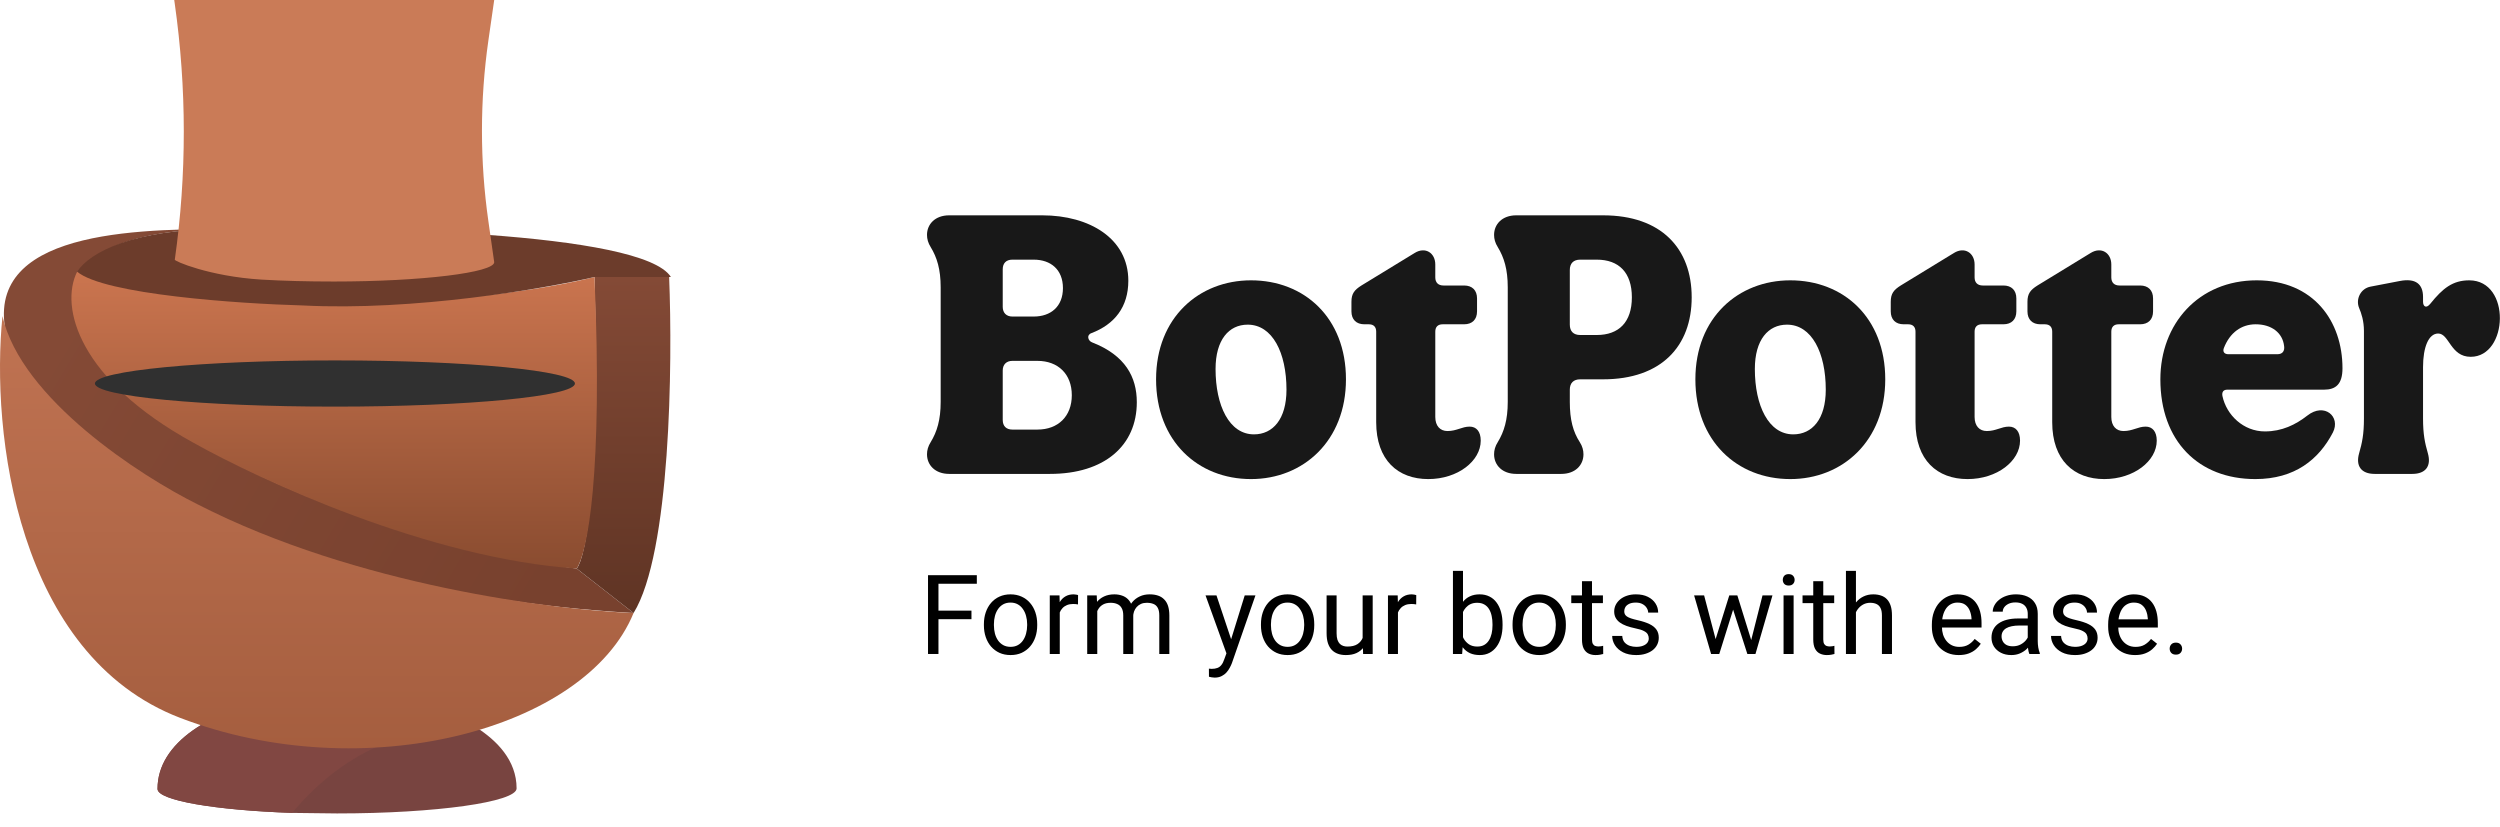 <svg width="130" height="43" viewBox="0 0 130 43" fill="none" xmlns="http://www.w3.org/2000/svg">
<path d="M26.863 40.997C26.863 41.705 22.675 42.299 17.527 42.299C16.72 42.299 15.935 42.271 15.193 42.271C11.158 42.129 8.191 41.62 8.191 41.025C8.191 36.183 19.403 34.286 24.813 37.854C25.816 38.505 26.863 39.524 26.863 40.997Z" fill="#784440"/>
<path d="M24.813 37.825C22.326 37.74 18.465 38.335 15.193 42.271C11.158 42.129 8.191 41.619 8.191 41.025C8.17 36.183 19.381 34.286 24.813 37.825Z" fill="#814742"/>
<path d="M0.499 18.01C-1.423 12.168 6.416 11.909 11.592 11.909C5.454 11.909 3.92 13.974 3.827 14.96C4.105 22.633 20.467 28.364 29.988 29.566L32.947 31.877C12.147 30.675 2.656 22.047 0.499 18.01Z" fill="url(#paint0_linear_7253_23788)"/>
<path d="M9.373 37.331C0.869 34.077 -0.487 22.478 0.129 16.439C1.09 20.728 7.309 24.758 10.298 26.237C18.539 30.453 28.861 31.722 32.946 31.876C30.45 37.978 18.895 40.974 9.373 37.331Z" fill="url(#paint1_linear_7253_23788)"/>
<path d="M30.913 14.405C31.209 25.202 30.451 29.011 29.988 29.565L32.946 31.877C34.869 28.77 34.98 18.934 34.795 14.405H30.913Z" fill="url(#paint2_linear_7253_23788)"/>
<path d="M10.021 23.002C4.105 19.748 3.088 15.976 4.012 14.127C14.809 16.864 26.414 15.545 30.913 14.405C31.357 24.684 30.543 28.733 29.989 29.565C22.297 29.048 13.472 24.943 10.021 23.002Z" fill="url(#paint3_linear_7253_23788)"/>
<path d="M34.888 14.405C33.408 12.038 18.679 11.755 11.5 11.909C6.988 11.909 4.659 13.111 4.012 14.128C5.417 15.311 12.393 15.792 15.752 15.884C21.52 16.18 28.262 15.021 30.913 14.405H34.888Z" fill="#6C3C2B"/>
<g filter="url(#filter0_i_7253_23788)">
<ellipse cx="17.416" cy="13.943" rx="12.48" ry="1.202" fill="#303030"/>
</g>
<path d="M25.395 2.11C24.951 5.221 24.951 8.379 25.394 11.49L25.699 13.634C25.699 14.17 21.958 14.639 17.364 14.639C15.995 14.639 14.718 14.605 13.592 14.539C10.885 14.371 9.029 13.567 9.09 13.5C9.716 9.078 9.713 4.59 9.084 0.168L9.06 0H25.699L25.395 2.11Z" fill="#CA7B57"/>
<path d="M49.357 24.643H54.6C57.443 24.643 59.114 23.164 59.114 20.916C59.114 19.61 58.519 18.477 56.79 17.804C56.579 17.728 56.483 17.42 56.752 17.324C57.962 16.863 58.673 15.96 58.673 14.597C58.673 12.407 56.656 11.197 54.197 11.197H49.357C48.627 11.197 48.204 11.658 48.204 12.215C48.204 12.426 48.262 12.637 48.396 12.849C48.723 13.386 48.915 14.001 48.915 14.942V20.897C48.915 21.838 48.723 22.453 48.396 22.991C48.262 23.202 48.204 23.413 48.204 23.625C48.204 24.182 48.627 24.643 49.357 24.643ZM52.641 16.46C52.334 16.46 52.142 16.268 52.142 15.96V14.001C52.142 13.694 52.315 13.502 52.641 13.502H53.755C54.639 13.502 55.273 14.02 55.273 14.981C55.273 15.941 54.639 16.46 53.755 16.46H52.641ZM52.641 22.338C52.334 22.338 52.142 22.165 52.142 21.838V19.264C52.142 18.957 52.334 18.765 52.641 18.765H53.947C55.023 18.765 55.734 19.456 55.734 20.551C55.734 21.646 55.023 22.338 53.947 22.338H52.641Z" fill="#181818"/>
<path d="M65.053 24.912C67.761 24.912 69.99 22.933 69.99 19.725C69.99 16.517 67.819 14.577 65.053 14.577C62.345 14.577 60.116 16.517 60.116 19.725C60.116 22.933 62.287 24.912 65.053 24.912ZM65.207 22.587C63.92 22.587 63.209 21.089 63.209 19.187C63.209 17.67 63.901 16.882 64.88 16.882C66.167 16.882 66.897 18.342 66.897 20.263C66.897 21.8 66.186 22.587 65.207 22.587Z" fill="#181818"/>
<path d="M74.271 24.912C75.807 24.912 76.998 23.97 76.998 22.914C76.998 22.434 76.768 22.184 76.422 22.184C76.019 22.184 75.75 22.414 75.269 22.414C74.885 22.414 74.635 22.145 74.635 21.684V17.247C74.635 16.998 74.77 16.863 75.02 16.863H76.134C76.556 16.863 76.806 16.613 76.806 16.191V15.519C76.806 15.096 76.556 14.846 76.134 14.846H75.058C74.789 14.846 74.635 14.693 74.635 14.424V13.752C74.635 13.156 74.117 12.81 73.56 13.156L70.794 14.846C70.429 15.077 70.275 15.269 70.275 15.691V16.191C70.275 16.613 70.525 16.863 70.948 16.863H71.178C71.428 16.863 71.562 16.998 71.562 17.247V21.953C71.562 23.932 72.695 24.912 74.271 24.912Z" fill="#181818"/>
<path d="M78.844 24.643H81.188C81.918 24.643 82.34 24.182 82.34 23.625C82.34 23.413 82.283 23.202 82.148 22.991C81.802 22.453 81.63 21.838 81.63 20.897V20.263C81.63 19.917 81.822 19.725 82.168 19.725H83.358C86.393 19.725 87.968 17.997 87.968 15.461C87.968 12.925 86.393 11.197 83.358 11.197H78.844C78.115 11.197 77.692 11.658 77.692 12.215C77.692 12.426 77.749 12.637 77.884 12.849C78.21 13.386 78.403 14.001 78.403 14.942V20.897C78.403 21.838 78.21 22.453 77.884 22.991C77.749 23.202 77.692 23.413 77.692 23.625C77.692 24.182 78.115 24.643 78.844 24.643ZM82.168 17.42C81.822 17.42 81.63 17.228 81.63 16.882V14.04C81.63 13.694 81.822 13.502 82.168 13.502H83.032C84.184 13.502 84.857 14.174 84.857 15.461C84.857 16.748 84.184 17.42 83.032 17.42H82.168Z" fill="#181818"/>
<path d="M93.096 24.912C95.805 24.912 98.033 22.933 98.033 19.725C98.033 16.517 95.862 14.577 93.096 14.577C90.388 14.577 88.16 16.517 88.16 19.725C88.16 22.933 90.33 24.912 93.096 24.912ZM93.25 22.587C91.963 22.587 91.252 21.089 91.252 19.187C91.252 17.67 91.944 16.882 92.924 16.882C94.21 16.882 94.94 18.342 94.94 20.263C94.94 21.8 94.23 22.587 93.25 22.587Z" fill="#181818"/>
<path d="M102.314 24.912C103.851 24.912 105.042 23.97 105.042 22.914C105.042 22.434 104.811 22.184 104.465 22.184C104.062 22.184 103.793 22.414 103.313 22.414C102.929 22.414 102.679 22.145 102.679 21.684V17.247C102.679 16.998 102.813 16.863 103.063 16.863H104.177C104.6 16.863 104.85 16.613 104.85 16.191V15.519C104.85 15.096 104.6 14.846 104.177 14.846H103.102C102.833 14.846 102.679 14.693 102.679 14.424V13.752C102.679 13.156 102.16 12.81 101.603 13.156L98.837 14.846C98.472 15.077 98.319 15.269 98.319 15.691V16.191C98.319 16.613 98.568 16.863 98.991 16.863H99.222C99.471 16.863 99.606 16.998 99.606 17.247V21.953C99.606 23.932 100.739 24.912 102.314 24.912Z" fill="#181818"/>
<path d="M109.423 24.912C110.96 24.912 112.151 23.97 112.151 22.914C112.151 22.434 111.92 22.184 111.575 22.184C111.171 22.184 110.902 22.414 110.422 22.414C110.038 22.414 109.788 22.145 109.788 21.684V17.247C109.788 16.998 109.923 16.863 110.172 16.863H111.287C111.709 16.863 111.959 16.613 111.959 16.191V15.519C111.959 15.096 111.709 14.846 111.287 14.846H110.211C109.942 14.846 109.788 14.693 109.788 14.424V13.752C109.788 13.156 109.27 12.81 108.713 13.156L105.947 14.846C105.582 15.077 105.428 15.269 105.428 15.691V16.191C105.428 16.613 105.678 16.863 106.1 16.863H106.331C106.581 16.863 106.715 16.998 106.715 17.247V21.953C106.715 23.932 107.848 24.912 109.423 24.912Z" fill="#181818"/>
<path d="M117.276 24.912C119.331 24.912 120.579 23.893 121.309 22.491C121.732 21.665 120.868 20.916 119.984 21.608C119.369 22.088 118.659 22.434 117.775 22.434C116.661 22.434 115.777 21.588 115.566 20.59C115.528 20.378 115.624 20.263 115.816 20.263H120.848C121.463 20.263 121.809 19.975 121.809 19.149C121.809 16.71 120.311 14.577 117.352 14.577C114.318 14.577 112.339 16.844 112.339 19.725C112.339 22.933 114.318 24.912 117.276 24.912ZM115.873 18.419C115.662 18.419 115.566 18.285 115.643 18.093C115.95 17.305 116.546 16.863 117.295 16.863C118.121 16.863 118.697 17.305 118.774 17.997C118.812 18.265 118.678 18.419 118.428 18.419H115.873Z" fill="#181818"/>
<path d="M123.482 24.643H125.441C126.133 24.643 126.44 24.239 126.248 23.567C126.094 23.029 125.998 22.587 125.998 21.761V19.091C125.998 18.054 126.286 17.343 126.786 17.343C127.362 17.343 127.42 18.554 128.476 18.554C130.435 18.554 130.589 14.577 128.399 14.577C127.535 14.577 127.016 15 126.382 15.788C126.152 16.076 125.998 15.922 125.998 15.691V15.442C125.998 14.789 125.633 14.443 124.769 14.616L123.271 14.904C122.752 15 122.483 15.557 122.675 16.018C122.791 16.287 122.925 16.69 122.925 17.209V21.761C122.925 22.587 122.829 23.029 122.675 23.567C122.483 24.239 122.791 24.643 123.482 24.643Z" fill="#181818"/>
<path d="M48.8 29.91V34.007H48.257V29.91H48.8ZM50.516 31.753V32.198H48.682V31.753H50.516ZM50.795 29.91V30.355H48.682V29.91H50.795Z" fill="black"/>
<path d="M51.163 32.519V32.454C51.163 32.234 51.195 32.031 51.259 31.843C51.323 31.654 51.415 31.49 51.535 31.351C51.655 31.21 51.8 31.101 51.971 31.024C52.142 30.946 52.333 30.906 52.545 30.906C52.759 30.906 52.951 30.946 53.122 31.024C53.294 31.101 53.441 31.21 53.561 31.351C53.683 31.49 53.776 31.654 53.839 31.843C53.903 32.031 53.935 32.234 53.935 32.454V32.519C53.935 32.738 53.903 32.941 53.839 33.129C53.776 33.317 53.683 33.481 53.561 33.621C53.441 33.76 53.295 33.869 53.125 33.948C52.956 34.025 52.764 34.063 52.551 34.063C52.337 34.063 52.145 34.025 51.974 33.948C51.803 33.869 51.657 33.76 51.535 33.621C51.415 33.481 51.323 33.317 51.259 33.129C51.195 32.941 51.163 32.738 51.163 32.519ZM51.684 32.454V32.519C51.684 32.67 51.702 32.814 51.737 32.949C51.773 33.082 51.827 33.2 51.898 33.303C51.971 33.407 52.062 33.488 52.171 33.548C52.279 33.606 52.406 33.636 52.551 33.636C52.693 33.636 52.818 33.606 52.925 33.548C53.034 33.488 53.124 33.407 53.195 33.303C53.266 33.2 53.32 33.082 53.355 32.949C53.393 32.814 53.412 32.67 53.412 32.519V32.454C53.412 32.304 53.393 32.162 53.355 32.029C53.32 31.894 53.265 31.775 53.192 31.672C53.121 31.567 53.031 31.484 52.922 31.424C52.815 31.364 52.689 31.334 52.545 31.334C52.402 31.334 52.277 31.364 52.168 31.424C52.061 31.484 51.971 31.567 51.898 31.672C51.827 31.775 51.773 31.894 51.737 32.029C51.702 32.162 51.684 32.304 51.684 32.454Z" fill="black"/>
<path d="M55.108 31.441V34.007H54.588V30.962H55.094L55.108 31.441ZM56.059 30.946L56.056 31.43C56.013 31.42 55.972 31.415 55.933 31.413C55.895 31.409 55.852 31.407 55.803 31.407C55.683 31.407 55.577 31.426 55.485 31.463C55.393 31.501 55.316 31.553 55.252 31.621C55.188 31.688 55.137 31.769 55.1 31.863C55.064 31.955 55.041 32.056 55.029 32.167L54.883 32.251C54.883 32.067 54.901 31.895 54.937 31.733C54.974 31.572 55.031 31.43 55.108 31.306C55.185 31.18 55.283 31.082 55.401 31.013C55.521 30.942 55.663 30.906 55.829 30.906C55.866 30.906 55.909 30.911 55.958 30.92C56.007 30.928 56.041 30.936 56.059 30.946Z" fill="black"/>
<path d="M57.058 31.567V34.007H56.535V30.962H57.03L57.058 31.567ZM56.951 32.369L56.709 32.361C56.711 32.153 56.738 31.96 56.791 31.784C56.843 31.606 56.921 31.451 57.024 31.32C57.128 31.189 57.256 31.087 57.41 31.016C57.564 30.943 57.742 30.906 57.944 30.906C58.087 30.906 58.218 30.927 58.338 30.968C58.459 31.008 58.563 31.07 58.651 31.157C58.739 31.243 58.807 31.354 58.856 31.489C58.905 31.624 58.929 31.787 58.929 31.978V34.007H58.409V32.004C58.409 31.844 58.382 31.717 58.327 31.621C58.275 31.525 58.2 31.456 58.102 31.413C58.005 31.368 57.89 31.345 57.759 31.345C57.605 31.345 57.477 31.372 57.373 31.427C57.27 31.481 57.188 31.556 57.126 31.652C57.064 31.747 57.019 31.857 56.991 31.981C56.964 32.103 56.951 32.232 56.951 32.369ZM58.924 32.082L58.575 32.189C58.577 32.022 58.604 31.862 58.656 31.708C58.711 31.554 58.789 31.417 58.89 31.297C58.993 31.177 59.12 31.082 59.27 31.013C59.42 30.942 59.591 30.906 59.785 30.906C59.948 30.906 60.092 30.928 60.218 30.971C60.346 31.014 60.452 31.081 60.539 31.171C60.627 31.259 60.694 31.372 60.739 31.511C60.783 31.65 60.806 31.815 60.806 32.006V34.007H60.283V32.001C60.283 31.83 60.255 31.698 60.201 31.604C60.149 31.508 60.074 31.442 59.976 31.404C59.88 31.365 59.766 31.345 59.633 31.345C59.518 31.345 59.417 31.365 59.329 31.404C59.241 31.444 59.167 31.498 59.106 31.567C59.047 31.635 59.001 31.713 58.969 31.801C58.939 31.889 58.924 31.983 58.924 32.082Z" fill="black"/>
<path d="M63.879 33.692L64.725 30.962H65.283L64.061 34.477C64.033 34.552 63.996 34.633 63.949 34.719C63.904 34.807 63.846 34.89 63.775 34.969C63.703 35.048 63.617 35.112 63.516 35.161C63.416 35.211 63.297 35.236 63.158 35.236C63.117 35.236 63.065 35.231 63.001 35.22C62.937 35.208 62.892 35.199 62.866 35.191L62.863 34.77C62.878 34.771 62.901 34.773 62.933 34.775C62.967 34.779 62.99 34.781 63.004 34.781C63.122 34.781 63.222 34.765 63.305 34.733C63.387 34.703 63.457 34.651 63.513 34.578C63.571 34.507 63.621 34.408 63.662 34.283L63.879 33.692ZM63.257 30.962L64.047 33.326L64.183 33.875L63.808 34.066L62.688 30.962H63.257Z" fill="black"/>
<path d="M65.57 32.519V32.454C65.57 32.234 65.602 32.031 65.665 31.843C65.729 31.654 65.821 31.49 65.941 31.351C66.061 31.21 66.207 31.101 66.377 31.024C66.548 30.946 66.739 30.906 66.951 30.906C67.165 30.906 67.357 30.946 67.528 31.024C67.701 31.101 67.847 31.21 67.967 31.351C68.089 31.49 68.182 31.654 68.246 31.843C68.309 32.031 68.341 32.234 68.341 32.454V32.519C68.341 32.738 68.309 32.941 68.246 33.129C68.182 33.317 68.089 33.481 67.967 33.621C67.847 33.76 67.701 33.869 67.531 33.948C67.362 34.025 67.171 34.063 66.957 34.063C66.743 34.063 66.551 34.025 66.38 33.948C66.209 33.869 66.063 33.76 65.941 33.621C65.821 33.481 65.729 33.317 65.665 33.129C65.602 32.941 65.57 32.738 65.57 32.519ZM66.09 32.454V32.519C66.09 32.67 66.108 32.814 66.144 32.949C66.179 33.082 66.233 33.2 66.304 33.303C66.377 33.407 66.468 33.488 66.577 33.548C66.686 33.606 66.812 33.636 66.957 33.636C67.099 33.636 67.224 33.606 67.331 33.548C67.44 33.488 67.53 33.407 67.601 33.303C67.672 33.2 67.726 33.082 67.762 32.949C67.799 32.814 67.818 32.67 67.818 32.519V32.454C67.818 32.304 67.799 32.162 67.762 32.029C67.726 31.894 67.671 31.775 67.598 31.672C67.527 31.567 67.437 31.484 67.328 31.424C67.221 31.364 67.096 31.334 66.951 31.334C66.809 31.334 66.683 31.364 66.574 31.424C66.467 31.484 66.377 31.567 66.304 31.672C66.233 31.775 66.179 31.894 66.144 32.029C66.108 32.162 66.09 32.304 66.09 32.454Z" fill="black"/>
<path d="M70.857 33.303V30.962H71.38V34.007H70.882L70.857 33.303ZM70.955 32.662L71.172 32.656C71.172 32.859 71.15 33.047 71.107 33.219C71.066 33.39 70.998 33.538 70.904 33.664C70.811 33.789 70.688 33.888 70.536 33.959C70.384 34.029 70.199 34.063 69.982 34.063C69.833 34.063 69.697 34.042 69.574 33.998C69.452 33.955 69.347 33.889 69.258 33.799C69.17 33.709 69.102 33.591 69.053 33.447C69.006 33.303 68.983 33.129 68.983 32.926V30.962H69.503V32.932C69.503 33.069 69.518 33.182 69.548 33.273C69.58 33.361 69.622 33.431 69.675 33.484C69.729 33.534 69.789 33.57 69.855 33.59C69.922 33.611 69.992 33.621 70.063 33.621C70.284 33.621 70.46 33.579 70.589 33.495C70.719 33.409 70.812 33.293 70.868 33.149C70.926 33.002 70.955 32.84 70.955 32.662Z" fill="black"/>
<path d="M72.694 31.441V34.007H72.174V30.962H72.68L72.694 31.441ZM73.645 30.946L73.642 31.43C73.599 31.42 73.558 31.415 73.518 31.413C73.481 31.409 73.438 31.407 73.389 31.407C73.269 31.407 73.163 31.426 73.071 31.463C72.979 31.501 72.901 31.553 72.838 31.621C72.774 31.688 72.723 31.769 72.686 31.863C72.65 31.955 72.626 32.056 72.615 32.167L72.469 32.251C72.469 32.067 72.487 31.895 72.522 31.733C72.56 31.572 72.617 31.43 72.694 31.306C72.771 31.18 72.868 31.082 72.987 31.013C73.107 30.942 73.249 30.906 73.414 30.906C73.452 30.906 73.495 30.911 73.544 30.92C73.593 30.928 73.626 30.936 73.645 30.946Z" fill="black"/>
<path d="M75.553 29.685H76.076V33.416L76.031 34.007H75.553V29.685ZM78.133 32.459V32.519C78.133 32.74 78.107 32.945 78.054 33.135C78.002 33.322 77.925 33.486 77.823 33.624C77.722 33.763 77.598 33.871 77.452 33.948C77.306 34.025 77.138 34.063 76.948 34.063C76.755 34.063 76.585 34.03 76.439 33.965C76.295 33.897 76.173 33.801 76.073 33.675C75.974 33.549 75.894 33.397 75.834 33.219C75.776 33.041 75.736 32.84 75.713 32.617V32.358C75.736 32.133 75.776 31.931 75.834 31.753C75.894 31.575 75.974 31.423 76.073 31.297C76.173 31.17 76.295 31.073 76.439 31.008C76.584 30.94 76.751 30.906 76.943 30.906C77.134 30.906 77.304 30.944 77.452 31.019C77.6 31.092 77.724 31.197 77.823 31.334C77.925 31.471 78.002 31.635 78.054 31.826C78.107 32.016 78.133 32.227 78.133 32.459ZM77.61 32.519V32.459C77.61 32.307 77.596 32.165 77.567 32.032C77.539 31.897 77.494 31.779 77.432 31.677C77.37 31.574 77.289 31.493 77.188 31.435C77.086 31.375 76.962 31.345 76.813 31.345C76.682 31.345 76.568 31.368 76.47 31.413C76.374 31.458 76.293 31.519 76.225 31.596C76.158 31.671 76.102 31.757 76.059 31.854C76.018 31.95 75.987 32.05 75.966 32.153V32.831C75.996 32.962 76.045 33.089 76.113 33.211C76.182 33.331 76.274 33.429 76.388 33.506C76.505 33.583 76.648 33.621 76.819 33.621C76.96 33.621 77.08 33.593 77.179 33.537C77.28 33.479 77.362 33.399 77.424 33.298C77.488 33.197 77.534 33.079 77.565 32.946C77.595 32.813 77.61 32.67 77.61 32.519Z" fill="black"/>
<path d="M78.653 32.519V32.454C78.653 32.234 78.685 32.031 78.749 31.843C78.813 31.654 78.905 31.49 79.025 31.351C79.145 31.21 79.29 31.101 79.461 31.024C79.632 30.946 79.823 30.906 80.035 30.906C80.249 30.906 80.441 30.946 80.612 31.024C80.784 31.101 80.931 31.21 81.051 31.351C81.173 31.49 81.266 31.654 81.329 31.843C81.393 32.031 81.425 32.234 81.425 32.454V32.519C81.425 32.738 81.393 32.941 81.329 33.129C81.266 33.317 81.173 33.481 81.051 33.621C80.931 33.76 80.785 33.869 80.615 33.948C80.446 34.025 80.254 34.063 80.041 34.063C79.827 34.063 79.635 34.025 79.464 33.948C79.293 33.869 79.147 33.76 79.025 33.621C78.905 33.481 78.813 33.317 78.749 33.129C78.685 32.941 78.653 32.738 78.653 32.519ZM79.174 32.454V32.519C79.174 32.67 79.192 32.814 79.228 32.949C79.263 33.082 79.317 33.2 79.388 33.303C79.461 33.407 79.552 33.488 79.661 33.548C79.77 33.606 79.896 33.636 80.041 33.636C80.183 33.636 80.308 33.606 80.415 33.548C80.524 33.488 80.614 33.407 80.685 33.303C80.756 33.2 80.81 33.082 80.845 32.949C80.883 32.814 80.902 32.67 80.902 32.519V32.454C80.902 32.304 80.883 32.162 80.845 32.029C80.81 31.894 80.755 31.775 80.682 31.672C80.611 31.567 80.521 31.484 80.412 31.424C80.305 31.364 80.179 31.334 80.035 31.334C79.892 31.334 79.767 31.364 79.658 31.424C79.551 31.484 79.461 31.567 79.388 31.672C79.317 31.775 79.263 31.894 79.228 32.029C79.192 32.162 79.174 32.304 79.174 32.454Z" fill="black"/>
<path d="M83.352 30.962V31.362H81.706V30.962H83.352ZM82.263 30.223H82.784V33.253C82.784 33.356 82.8 33.434 82.832 33.486C82.864 33.539 82.905 33.574 82.956 33.59C83.006 33.607 83.061 33.616 83.119 33.616C83.162 33.616 83.207 33.612 83.254 33.605C83.303 33.595 83.339 33.588 83.364 33.582L83.367 34.007C83.325 34.02 83.271 34.032 83.203 34.044C83.138 34.057 83.058 34.063 82.964 34.063C82.837 34.063 82.719 34.038 82.612 33.987C82.505 33.937 82.42 33.852 82.356 33.734C82.294 33.614 82.263 33.453 82.263 33.25V30.223Z" fill="black"/>
<path d="M85.736 33.199C85.736 33.124 85.719 33.055 85.685 32.991C85.653 32.925 85.587 32.866 85.485 32.814C85.386 32.76 85.236 32.713 85.035 32.673C84.866 32.638 84.713 32.595 84.576 32.547C84.441 32.498 84.326 32.439 84.23 32.369C84.136 32.3 84.064 32.218 84.014 32.125C83.963 32.031 83.938 31.921 83.938 31.795C83.938 31.675 83.964 31.562 84.016 31.455C84.071 31.348 84.147 31.253 84.244 31.171C84.344 31.088 84.463 31.023 84.602 30.977C84.74 30.93 84.895 30.906 85.066 30.906C85.31 30.906 85.518 30.949 85.691 31.036C85.863 31.122 85.995 31.237 86.087 31.382C86.179 31.524 86.225 31.683 86.225 31.857H85.705C85.705 31.773 85.679 31.691 85.629 31.613C85.58 31.532 85.508 31.465 85.412 31.413C85.318 31.36 85.203 31.334 85.066 31.334C84.921 31.334 84.804 31.356 84.714 31.401C84.626 31.445 84.561 31.5 84.52 31.567C84.481 31.635 84.461 31.706 84.461 31.781C84.461 31.838 84.47 31.888 84.489 31.933C84.51 31.976 84.545 32.017 84.596 32.054C84.647 32.09 84.718 32.124 84.81 32.156C84.902 32.187 85.019 32.219 85.162 32.251C85.411 32.307 85.617 32.375 85.778 32.454C85.939 32.532 86.059 32.629 86.138 32.744C86.217 32.858 86.256 32.997 86.256 33.16C86.256 33.293 86.228 33.415 86.172 33.526C86.117 33.636 86.038 33.732 85.933 33.813C85.829 33.892 85.706 33.953 85.561 33.998C85.419 34.042 85.258 34.063 85.08 34.063C84.812 34.063 84.585 34.015 84.399 33.92C84.213 33.824 84.073 33.7 83.977 33.548C83.881 33.396 83.834 33.236 83.834 33.067H84.357C84.364 33.21 84.406 33.323 84.481 33.408C84.556 33.49 84.648 33.549 84.756 33.585C84.865 33.619 84.973 33.636 85.08 33.636C85.223 33.636 85.342 33.617 85.437 33.579C85.535 33.542 85.609 33.49 85.66 33.425C85.71 33.359 85.736 33.284 85.736 33.199Z" fill="black"/>
<path d="M89.14 33.467L89.922 30.962H90.266L90.198 31.46L89.402 34.007H89.067L89.14 33.467ZM88.614 30.962L89.281 33.495L89.329 34.007H88.977L88.094 30.962H88.614ZM91.014 33.475L91.65 30.962H92.168L91.284 34.007H90.935L91.014 33.475ZM90.342 30.962L91.107 33.425L91.194 34.007H90.862L90.043 31.455L89.976 30.962H90.342Z" fill="black"/>
<path d="M93.268 30.962V34.007H92.745V30.962H93.268ZM92.705 30.155C92.705 30.07 92.731 29.999 92.781 29.941C92.834 29.883 92.911 29.854 93.012 29.854C93.111 29.854 93.187 29.883 93.24 29.941C93.294 29.999 93.321 30.07 93.321 30.155C93.321 30.236 93.294 30.305 93.24 30.363C93.187 30.419 93.111 30.448 93.012 30.448C92.911 30.448 92.834 30.419 92.781 30.363C92.731 30.305 92.705 30.236 92.705 30.155Z" fill="black"/>
<path d="M95.378 30.962V31.362H93.732V30.962H95.378ZM94.289 30.223H94.81V33.253C94.81 33.356 94.826 33.434 94.858 33.486C94.89 33.539 94.931 33.574 94.981 33.59C95.032 33.607 95.087 33.616 95.145 33.616C95.188 33.616 95.233 33.612 95.28 33.605C95.329 33.595 95.365 33.588 95.389 33.582L95.392 34.007C95.351 34.02 95.297 34.032 95.229 34.044C95.163 34.057 95.084 34.063 94.99 34.063C94.862 34.063 94.745 34.038 94.638 33.987C94.531 33.937 94.446 33.852 94.382 33.734C94.32 33.614 94.289 33.453 94.289 33.25V30.223Z" fill="black"/>
<path d="M96.509 29.685V34.007H95.989V29.685H96.509ZM96.385 32.369L96.169 32.361C96.171 32.153 96.202 31.96 96.262 31.784C96.322 31.606 96.406 31.451 96.515 31.32C96.624 31.189 96.753 31.087 96.903 31.016C97.055 30.943 97.223 30.906 97.407 30.906C97.557 30.906 97.692 30.927 97.812 30.968C97.932 31.008 98.034 31.071 98.119 31.159C98.205 31.248 98.271 31.362 98.316 31.503C98.361 31.642 98.383 31.811 98.383 32.012V34.007H97.86V32.006C97.86 31.847 97.837 31.719 97.79 31.624C97.743 31.526 97.674 31.456 97.584 31.413C97.494 31.368 97.383 31.345 97.252 31.345C97.123 31.345 97.005 31.372 96.898 31.427C96.793 31.481 96.702 31.556 96.625 31.652C96.55 31.747 96.491 31.857 96.447 31.981C96.406 32.103 96.385 32.232 96.385 32.369Z" fill="black"/>
<path d="M101.855 34.063C101.643 34.063 101.451 34.028 101.279 33.956C101.108 33.883 100.961 33.781 100.837 33.65C100.715 33.518 100.621 33.363 100.555 33.182C100.49 33.002 100.457 32.806 100.457 32.592V32.474C100.457 32.226 100.494 32.005 100.567 31.812C100.64 31.617 100.739 31.452 100.865 31.317C100.991 31.182 101.133 31.08 101.293 31.01C101.452 30.941 101.617 30.906 101.788 30.906C102.005 30.906 102.193 30.944 102.351 31.019C102.51 31.094 102.64 31.199 102.742 31.334C102.843 31.467 102.918 31.625 102.967 31.807C103.016 31.987 103.04 32.184 103.04 32.398V32.631H100.767V32.206H102.519V32.167C102.512 32.032 102.484 31.9 102.435 31.773C102.388 31.645 102.313 31.54 102.21 31.458C102.107 31.375 101.966 31.334 101.788 31.334C101.67 31.334 101.561 31.359 101.461 31.41C101.362 31.459 101.277 31.532 101.205 31.629C101.134 31.727 101.079 31.846 101.039 31.987C101 32.127 100.98 32.29 100.98 32.474V32.592C100.98 32.736 101 32.872 101.039 33C101.081 33.125 101.14 33.236 101.217 33.332C101.295 33.427 101.39 33.502 101.501 33.557C101.613 33.611 101.741 33.638 101.884 33.638C102.067 33.638 102.223 33.601 102.351 33.526C102.478 33.451 102.59 33.35 102.685 33.225L103.001 33.475C102.935 33.575 102.851 33.669 102.75 33.759C102.649 33.849 102.524 33.922 102.376 33.979C102.23 34.035 102.056 34.063 101.855 34.063Z" fill="black"/>
<path d="M105.443 33.486V31.919C105.443 31.799 105.419 31.695 105.37 31.607C105.323 31.517 105.252 31.447 105.156 31.399C105.06 31.35 104.942 31.326 104.801 31.326C104.67 31.326 104.555 31.348 104.455 31.393C104.358 31.438 104.281 31.497 104.225 31.57C104.17 31.643 104.143 31.722 104.143 31.807H103.622C103.622 31.698 103.651 31.59 103.707 31.483C103.763 31.376 103.844 31.279 103.949 31.193C104.056 31.105 104.183 31.036 104.331 30.985C104.482 30.933 104.649 30.906 104.832 30.906C105.054 30.906 105.249 30.944 105.418 31.019C105.588 31.094 105.721 31.207 105.817 31.359C105.915 31.509 105.963 31.698 105.963 31.925V33.343C105.963 33.444 105.972 33.552 105.989 33.666C106.008 33.781 106.035 33.879 106.07 33.962V34.007H105.527C105.501 33.947 105.48 33.867 105.465 33.768C105.45 33.666 105.443 33.573 105.443 33.486ZM105.533 32.161L105.539 32.527H105.012C104.864 32.527 104.732 32.539 104.616 32.563C104.499 32.586 104.402 32.621 104.323 32.668C104.244 32.715 104.184 32.774 104.143 32.845C104.102 32.914 104.081 32.996 104.081 33.09C104.081 33.185 104.103 33.273 104.146 33.351C104.189 33.43 104.254 33.493 104.34 33.54C104.428 33.585 104.536 33.607 104.664 33.607C104.823 33.607 104.964 33.574 105.086 33.506C105.207 33.439 105.304 33.356 105.375 33.258C105.449 33.161 105.488 33.066 105.494 32.974L105.716 33.225C105.703 33.303 105.667 33.391 105.609 33.486C105.551 33.582 105.473 33.674 105.375 33.762C105.28 33.848 105.165 33.921 105.032 33.979C104.901 34.035 104.753 34.063 104.588 34.063C104.381 34.063 104.2 34.023 104.044 33.942C103.891 33.862 103.771 33.754 103.684 33.619C103.6 33.482 103.558 33.329 103.558 33.16C103.558 32.997 103.59 32.853 103.653 32.73C103.717 32.604 103.809 32.5 103.929 32.417C104.049 32.333 104.194 32.269 104.362 32.226C104.531 32.183 104.72 32.161 104.928 32.161H105.533Z" fill="black"/>
<path d="M108.555 33.199C108.555 33.124 108.538 33.055 108.504 32.991C108.472 32.925 108.406 32.866 108.304 32.814C108.205 32.76 108.055 32.713 107.854 32.673C107.685 32.638 107.533 32.595 107.396 32.547C107.261 32.498 107.145 32.439 107.05 32.369C106.956 32.3 106.884 32.218 106.833 32.125C106.782 32.031 106.757 31.921 106.757 31.795C106.757 31.675 106.783 31.562 106.836 31.455C106.89 31.348 106.966 31.253 107.064 31.171C107.163 31.088 107.282 31.023 107.421 30.977C107.56 30.93 107.715 30.906 107.885 30.906C108.129 30.906 108.337 30.949 108.51 31.036C108.682 31.122 108.815 31.237 108.907 31.382C108.999 31.524 109.044 31.683 109.044 31.857H108.524C108.524 31.773 108.499 31.691 108.448 31.613C108.399 31.532 108.327 31.465 108.231 31.413C108.138 31.36 108.022 31.334 107.885 31.334C107.741 31.334 107.624 31.356 107.534 31.401C107.445 31.445 107.381 31.5 107.339 31.567C107.3 31.635 107.28 31.706 107.28 31.781C107.28 31.838 107.29 31.888 107.308 31.933C107.329 31.976 107.365 32.017 107.415 32.054C107.466 32.09 107.537 32.124 107.629 32.156C107.721 32.187 107.838 32.219 107.981 32.251C108.23 32.307 108.436 32.375 108.597 32.454C108.758 32.532 108.878 32.629 108.957 32.744C109.036 32.858 109.075 32.997 109.075 33.16C109.075 33.293 109.047 33.415 108.991 33.526C108.937 33.636 108.857 33.732 108.752 33.813C108.649 33.892 108.525 33.953 108.38 33.998C108.238 34.042 108.077 34.063 107.899 34.063C107.631 34.063 107.404 34.015 107.218 33.92C107.033 33.824 106.892 33.7 106.796 33.548C106.701 33.396 106.653 33.236 106.653 33.067H107.176C107.184 33.21 107.225 33.323 107.3 33.408C107.375 33.49 107.467 33.549 107.576 33.585C107.685 33.619 107.792 33.636 107.899 33.636C108.042 33.636 108.161 33.617 108.257 33.579C108.354 33.542 108.428 33.49 108.479 33.425C108.53 33.359 108.555 33.284 108.555 33.199Z" fill="black"/>
<path d="M111.023 34.063C110.811 34.063 110.618 34.028 110.446 33.956C110.275 33.883 110.128 33.781 110.004 33.65C109.882 33.518 109.788 33.363 109.723 33.182C109.657 33.002 109.624 32.806 109.624 32.592V32.474C109.624 32.226 109.661 32.005 109.734 31.812C109.807 31.617 109.906 31.452 110.032 31.317C110.158 31.182 110.3 31.08 110.46 31.01C110.619 30.941 110.784 30.906 110.955 30.906C111.173 30.906 111.36 30.944 111.518 31.019C111.677 31.094 111.808 31.199 111.909 31.334C112.01 31.467 112.085 31.625 112.134 31.807C112.183 31.987 112.207 32.184 112.207 32.398V32.631H109.934V32.206H111.687V32.167C111.679 32.032 111.651 31.9 111.602 31.773C111.555 31.645 111.48 31.54 111.377 31.458C111.274 31.375 111.133 31.334 110.955 31.334C110.837 31.334 110.728 31.359 110.629 31.41C110.529 31.459 110.444 31.532 110.373 31.629C110.301 31.727 110.246 31.846 110.207 31.987C110.167 32.127 110.147 32.29 110.147 32.474V32.592C110.147 32.736 110.167 32.872 110.207 33C110.248 33.125 110.307 33.236 110.384 33.332C110.463 33.427 110.557 33.502 110.668 33.557C110.781 33.611 110.908 33.638 111.051 33.638C111.234 33.638 111.39 33.601 111.518 33.526C111.645 33.451 111.757 33.35 111.853 33.225L112.168 33.475C112.102 33.575 112.019 33.669 111.917 33.759C111.816 33.849 111.691 33.922 111.543 33.979C111.397 34.035 111.223 34.063 111.023 34.063Z" fill="black"/>
<path d="M112.823 33.731C112.823 33.643 112.851 33.569 112.905 33.509C112.961 33.447 113.042 33.416 113.147 33.416C113.252 33.416 113.332 33.447 113.386 33.509C113.442 33.569 113.47 33.643 113.47 33.731C113.47 33.818 113.442 33.891 113.386 33.951C113.332 34.011 113.252 34.041 113.147 34.041C113.042 34.041 112.961 34.011 112.905 33.951C112.851 33.891 112.823 33.818 112.823 33.731Z" fill="black"/>
<defs>
<filter id="filter0_i_7253_23788" x="4.937" y="12.741" width="24.96" height="2.403" filterUnits="userSpaceOnUse" color-interpolation-filters="sRGB">
<feFlood flood-opacity="0" result="BackgroundImageFix"/>
<feBlend mode="normal" in="SourceGraphic" in2="BackgroundImageFix" result="shape"/>
<feColorMatrix in="SourceAlpha" type="matrix" values="0 0 0 0 0 0 0 0 0 0 0 0 0 0 0 0 0 0 127 0" result="hardAlpha"/>
<feOffset dy="6"/>
<feComposite in2="hardAlpha" operator="arithmetic" k2="-1" k3="1"/>
<feColorMatrix type="matrix" values="0 0 0 0 0 0 0 0 0 0 0 0 0 0 0 0 0 0 0.25 0"/>
<feBlend mode="normal" in2="shape" result="effect1_innerShadow_7253_23788"/>
</filter>
<linearGradient id="paint0_linear_7253_23788" x1="3.328" y1="16.127" x2="28.38" y2="31.103" gradientUnits="userSpaceOnUse">
<stop stop-color="#844A36"/>
<stop offset="1" stop-color="#78412E"/>
</linearGradient>
<linearGradient id="paint1_linear_7253_23788" x1="16.473" y1="16.439" x2="16.473" y2="38.912" gradientUnits="userSpaceOnUse">
<stop stop-color="#C07352"/>
<stop offset="1" stop-color="#A55E3F"/>
</linearGradient>
<linearGradient id="paint2_linear_7253_23788" x1="32.423" y1="14.405" x2="32.423" y2="31.877" gradientUnits="userSpaceOnUse">
<stop stop-color="#844A36"/>
<stop offset="1" stop-color="#5F3424"/>
</linearGradient>
<linearGradient id="paint3_linear_7253_23788" x1="17.377" y1="14.127" x2="17.377" y2="29.565" gradientUnits="userSpaceOnUse">
<stop stop-color="#CB754F"/>
<stop offset="1" stop-color="#8A4C30"/>
</linearGradient>
</defs>
</svg>
